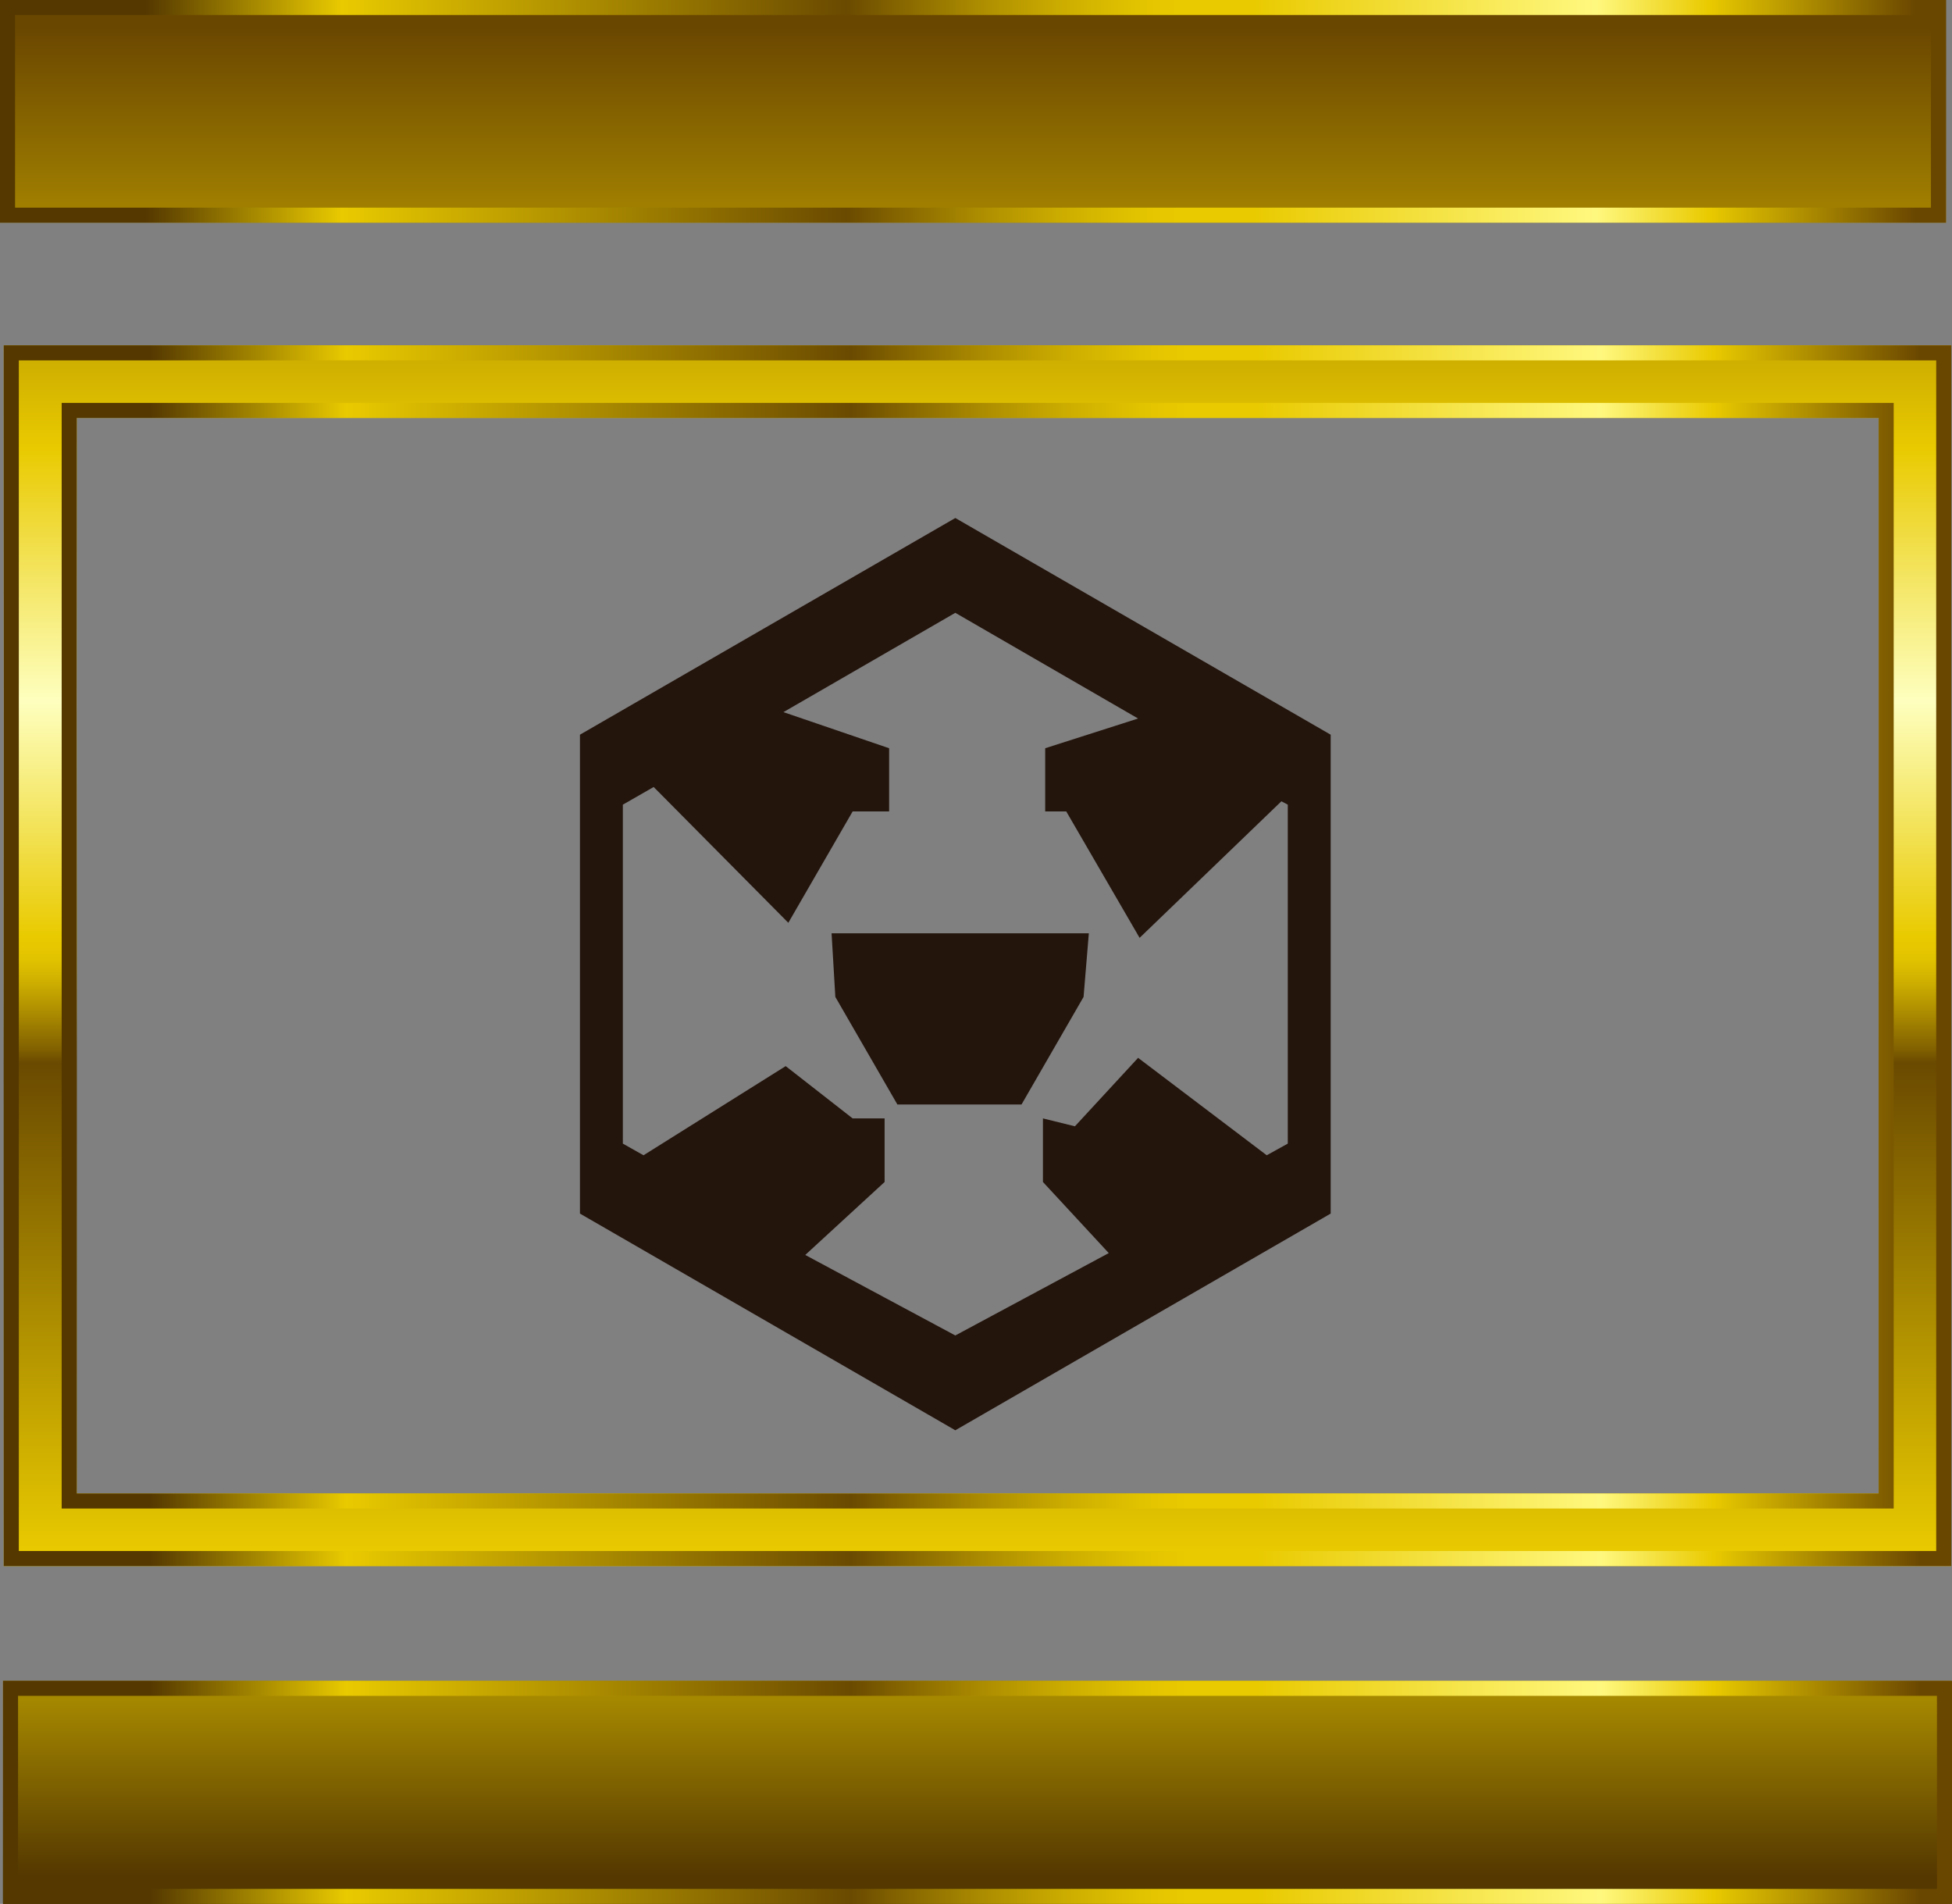 <?xml version="1.0" encoding="UTF-8" standalone="no"?>
<svg xmlns:xlink="http://www.w3.org/1999/xlink" height="253.05px" width="259.5px" xmlns="http://www.w3.org/2000/svg">
  <rect width="100%" height="100%" fill="#808080" stroke="none"/>
  <g transform="matrix(1.0, 0.0, 0.0, 1.0, 129.75, 133.5)">
    <path d="M129.65 -87.6 L129.65 74.65 -129.25 74.65 -129.25 -87.6 129.65 -87.6 M-119.55 -77.95 L-119.55 65.0 120.0 65.0 120.0 -77.95 -119.55 -77.95" fill="url(#gradient0)" fill-rule="evenodd" stroke="none"/>
    <path d="M129.65 119.55 L-129.35 119.55 -129.35 89.9 129.65 89.9 129.65 119.55" fill="url(#gradient1)" fill-rule="evenodd" stroke="none"/>
    <path d="M-129.75 -133.5 L128.95 -133.5 128.95 -103.9 -129.75 -103.9 -129.75 -133.5" fill="url(#gradient2)" fill-rule="evenodd" stroke="none"/>
    <path d="M120.0 -77.95 L-119.55 -77.95 -119.55 65.0 120.0 65.0 120.0 -77.95 M-129.25 -87.6 L129.65 -87.6 129.65 74.65 -129.25 74.65 -129.25 -87.6 M127.65 -85.6 L-127.25 -85.6 -127.25 72.65 127.65 72.65 127.65 -85.6 M-121.55 -79.95 L122.0 -79.95 122.0 67.0 -121.55 67.0 -121.55 -79.95" fill="url(#gradient3)" fill-rule="evenodd" stroke="none"/>
    <path d="M129.75 89.9 L129.75 119.55 -129.35 119.55 -129.35 89.9 129.75 89.9 M127.75 117.55 L127.75 91.9 -127.35 91.9 -127.35 117.55 127.75 117.55" fill="url(#gradient4)" fill-rule="evenodd" stroke="none"/>
    <path d="M-129.75 -103.9 L-129.75 -133.5 128.95 -133.5 128.95 -103.9 -129.75 -103.9 M-127.75 -131.5 L-127.75 -105.9 126.95 -105.9 126.95 -131.5 -127.75 -131.5" fill="url(#gradient5)" fill-rule="evenodd" stroke="none"/>
    <path d="M15.0 -9.45 L14.3 -1.0 6.05 13.3 -10.45 13.3 -18.7 -1.0 -19.2 -9.45 15.0 -9.45" fill="#23140c" fill-rule="evenodd" stroke="none"/>
    <path d="M47.15 -35.85 L47.15 27.8 -2.75 56.6 -52.65 27.8 -52.65 -35.85 -2.75 -64.65 47.15 -35.85 M41.45 -26.55 L40.6 -27.0 21.75 -8.85 12.0 -25.65 9.2 -25.65 9.2 -34.05 21.55 -38.0 -2.75 -52.05 -25.6 -38.85 -11.55 -34.05 -11.55 -25.65 -16.4 -25.65 -24.95 -10.85 -42.85 -28.9 -46.95 -26.55 -46.95 18.5 -44.2 20.05 -25.3 8.2 -16.4 15.15 -12.15 15.15 -12.15 23.6 -22.7 33.3 -2.75 44.0 17.65 33.05 8.9 23.6 8.9 15.15 13.15 16.2 21.55 7.1 38.65 20.05 41.45 18.5 41.45 -26.55" fill="#23140c" fill-rule="evenodd" stroke="none"/>
  </g>
  <defs>
    <linearGradient gradientTransform="matrix(0.0, -0.153, -0.153, 0.0, 0.2, -8.5)" gradientUnits="userSpaceOnUse" id="gradient0" spreadMethod="pad" x1="-819.2" x2="819.2">
      <stop offset="0.004" stop-color="#543800"/>
      <stop offset="0.176" stop-color="#e9ca00"/>
      <stop offset="0.435" stop-color="#6a4a00"/>
      <stop offset="0.443" stop-color="#836300"/>
      <stop offset="0.463" stop-color="#af8f00"/>
      <stop offset="0.478" stop-color="#ceaf00"/>
      <stop offset="0.49" stop-color="#e2c300"/>
      <stop offset="0.502" stop-color="#e9ca00"/>
      <stop offset="0.627" stop-color="#feffbf"/>
      <stop offset="0.761" stop-color="#e9ca00"/>
      <stop offset="0.984" stop-color="#6a4700"/>
    </linearGradient>
    <linearGradient gradientTransform="matrix(0.0, -0.153, -0.153, 0.0, 0.15, -8.5)" gradientUnits="userSpaceOnUse" id="gradient1" spreadMethod="pad" x1="-819.2" x2="819.2">
      <stop offset="0.004" stop-color="#543800"/>
      <stop offset="0.176" stop-color="#e9ca00"/>
      <stop offset="0.435" stop-color="#6a4a00"/>
      <stop offset="0.443" stop-color="#836300"/>
      <stop offset="0.463" stop-color="#af8f00"/>
      <stop offset="0.478" stop-color="#ceaf00"/>
      <stop offset="0.49" stop-color="#e2c300"/>
      <stop offset="0.502" stop-color="#e9ca00"/>
      <stop offset="0.627" stop-color="#feffbf"/>
      <stop offset="0.761" stop-color="#e9ca00"/>
      <stop offset="0.984" stop-color="#6a4700"/>
    </linearGradient>
    <linearGradient gradientTransform="matrix(0.0, -0.153, -0.153, 0.0, -0.4, -8.5)" gradientUnits="userSpaceOnUse" id="gradient2" spreadMethod="pad" x1="-819.2" x2="819.2">
      <stop offset="0.004" stop-color="#543800"/>
      <stop offset="0.176" stop-color="#e9ca00"/>
      <stop offset="0.435" stop-color="#6a4a00"/>
      <stop offset="0.443" stop-color="#836300"/>
      <stop offset="0.463" stop-color="#af8f00"/>
      <stop offset="0.478" stop-color="#ceaf00"/>
      <stop offset="0.49" stop-color="#e2c300"/>
      <stop offset="0.502" stop-color="#e9ca00"/>
      <stop offset="0.627" stop-color="#feffbf"/>
      <stop offset="0.761" stop-color="#e9ca00"/>
      <stop offset="0.984" stop-color="#6a4700"/>
    </linearGradient>
    <linearGradient gradientTransform="matrix(0.158, 0.0, 0.0, -0.158, 0.2, -6.5)" gradientUnits="userSpaceOnUse" id="gradient3" spreadMethod="pad" x1="-819.2" x2="819.2">
      <stop offset="0.075" stop-color="#543800"/>
      <stop offset="0.176" stop-color="#e9ca00"/>
      <stop offset="0.435" stop-color="#6a4a00"/>
      <stop offset="0.459" stop-color="#836300"/>
      <stop offset="0.506" stop-color="#af8f00"/>
      <stop offset="0.549" stop-color="#ceaf00"/>
      <stop offset="0.584" stop-color="#e2c300"/>
      <stop offset="0.608" stop-color="#e9ca00"/>
      <stop offset="0.643" stop-color="#e9ca00"/>
      <stop offset="0.82" stop-color="#fff87f"/>
      <stop offset="0.878" stop-color="#e9ca00"/>
      <stop offset="0.984" stop-color="#6a4700"/>
    </linearGradient>
    <linearGradient gradientTransform="matrix(0.158, 0.0, 0.0, -0.158, 0.2, 104.75)" gradientUnits="userSpaceOnUse" id="gradient4" spreadMethod="pad" x1="-819.2" x2="819.2">
      <stop offset="0.075" stop-color="#543800"/>
      <stop offset="0.176" stop-color="#e9ca00"/>
      <stop offset="0.435" stop-color="#6a4a00"/>
      <stop offset="0.459" stop-color="#836300"/>
      <stop offset="0.506" stop-color="#af8f00"/>
      <stop offset="0.549" stop-color="#ceaf00"/>
      <stop offset="0.584" stop-color="#e2c300"/>
      <stop offset="0.608" stop-color="#e9ca00"/>
      <stop offset="0.643" stop-color="#e9ca00"/>
      <stop offset="0.82" stop-color="#fff87f"/>
      <stop offset="0.878" stop-color="#e9ca00"/>
      <stop offset="0.984" stop-color="#6a4700"/>
    </linearGradient>
    <linearGradient gradientTransform="matrix(0.158, 0.0, 0.0, -0.158, -0.4, -118.7)" gradientUnits="userSpaceOnUse" id="gradient5" spreadMethod="pad" x1="-819.2" x2="819.2">
      <stop offset="0.075" stop-color="#543800"/>
      <stop offset="0.176" stop-color="#e9ca00"/>
      <stop offset="0.435" stop-color="#6a4a00"/>
      <stop offset="0.459" stop-color="#836300"/>
      <stop offset="0.506" stop-color="#af8f00"/>
      <stop offset="0.549" stop-color="#ceaf00"/>
      <stop offset="0.584" stop-color="#e2c300"/>
      <stop offset="0.608" stop-color="#e9ca00"/>
      <stop offset="0.643" stop-color="#e9ca00"/>
      <stop offset="0.82" stop-color="#fff87f"/>
      <stop offset="0.878" stop-color="#e9ca00"/>
      <stop offset="0.984" stop-color="#6a4700"/>
    </linearGradient>
  </defs>
</svg>
